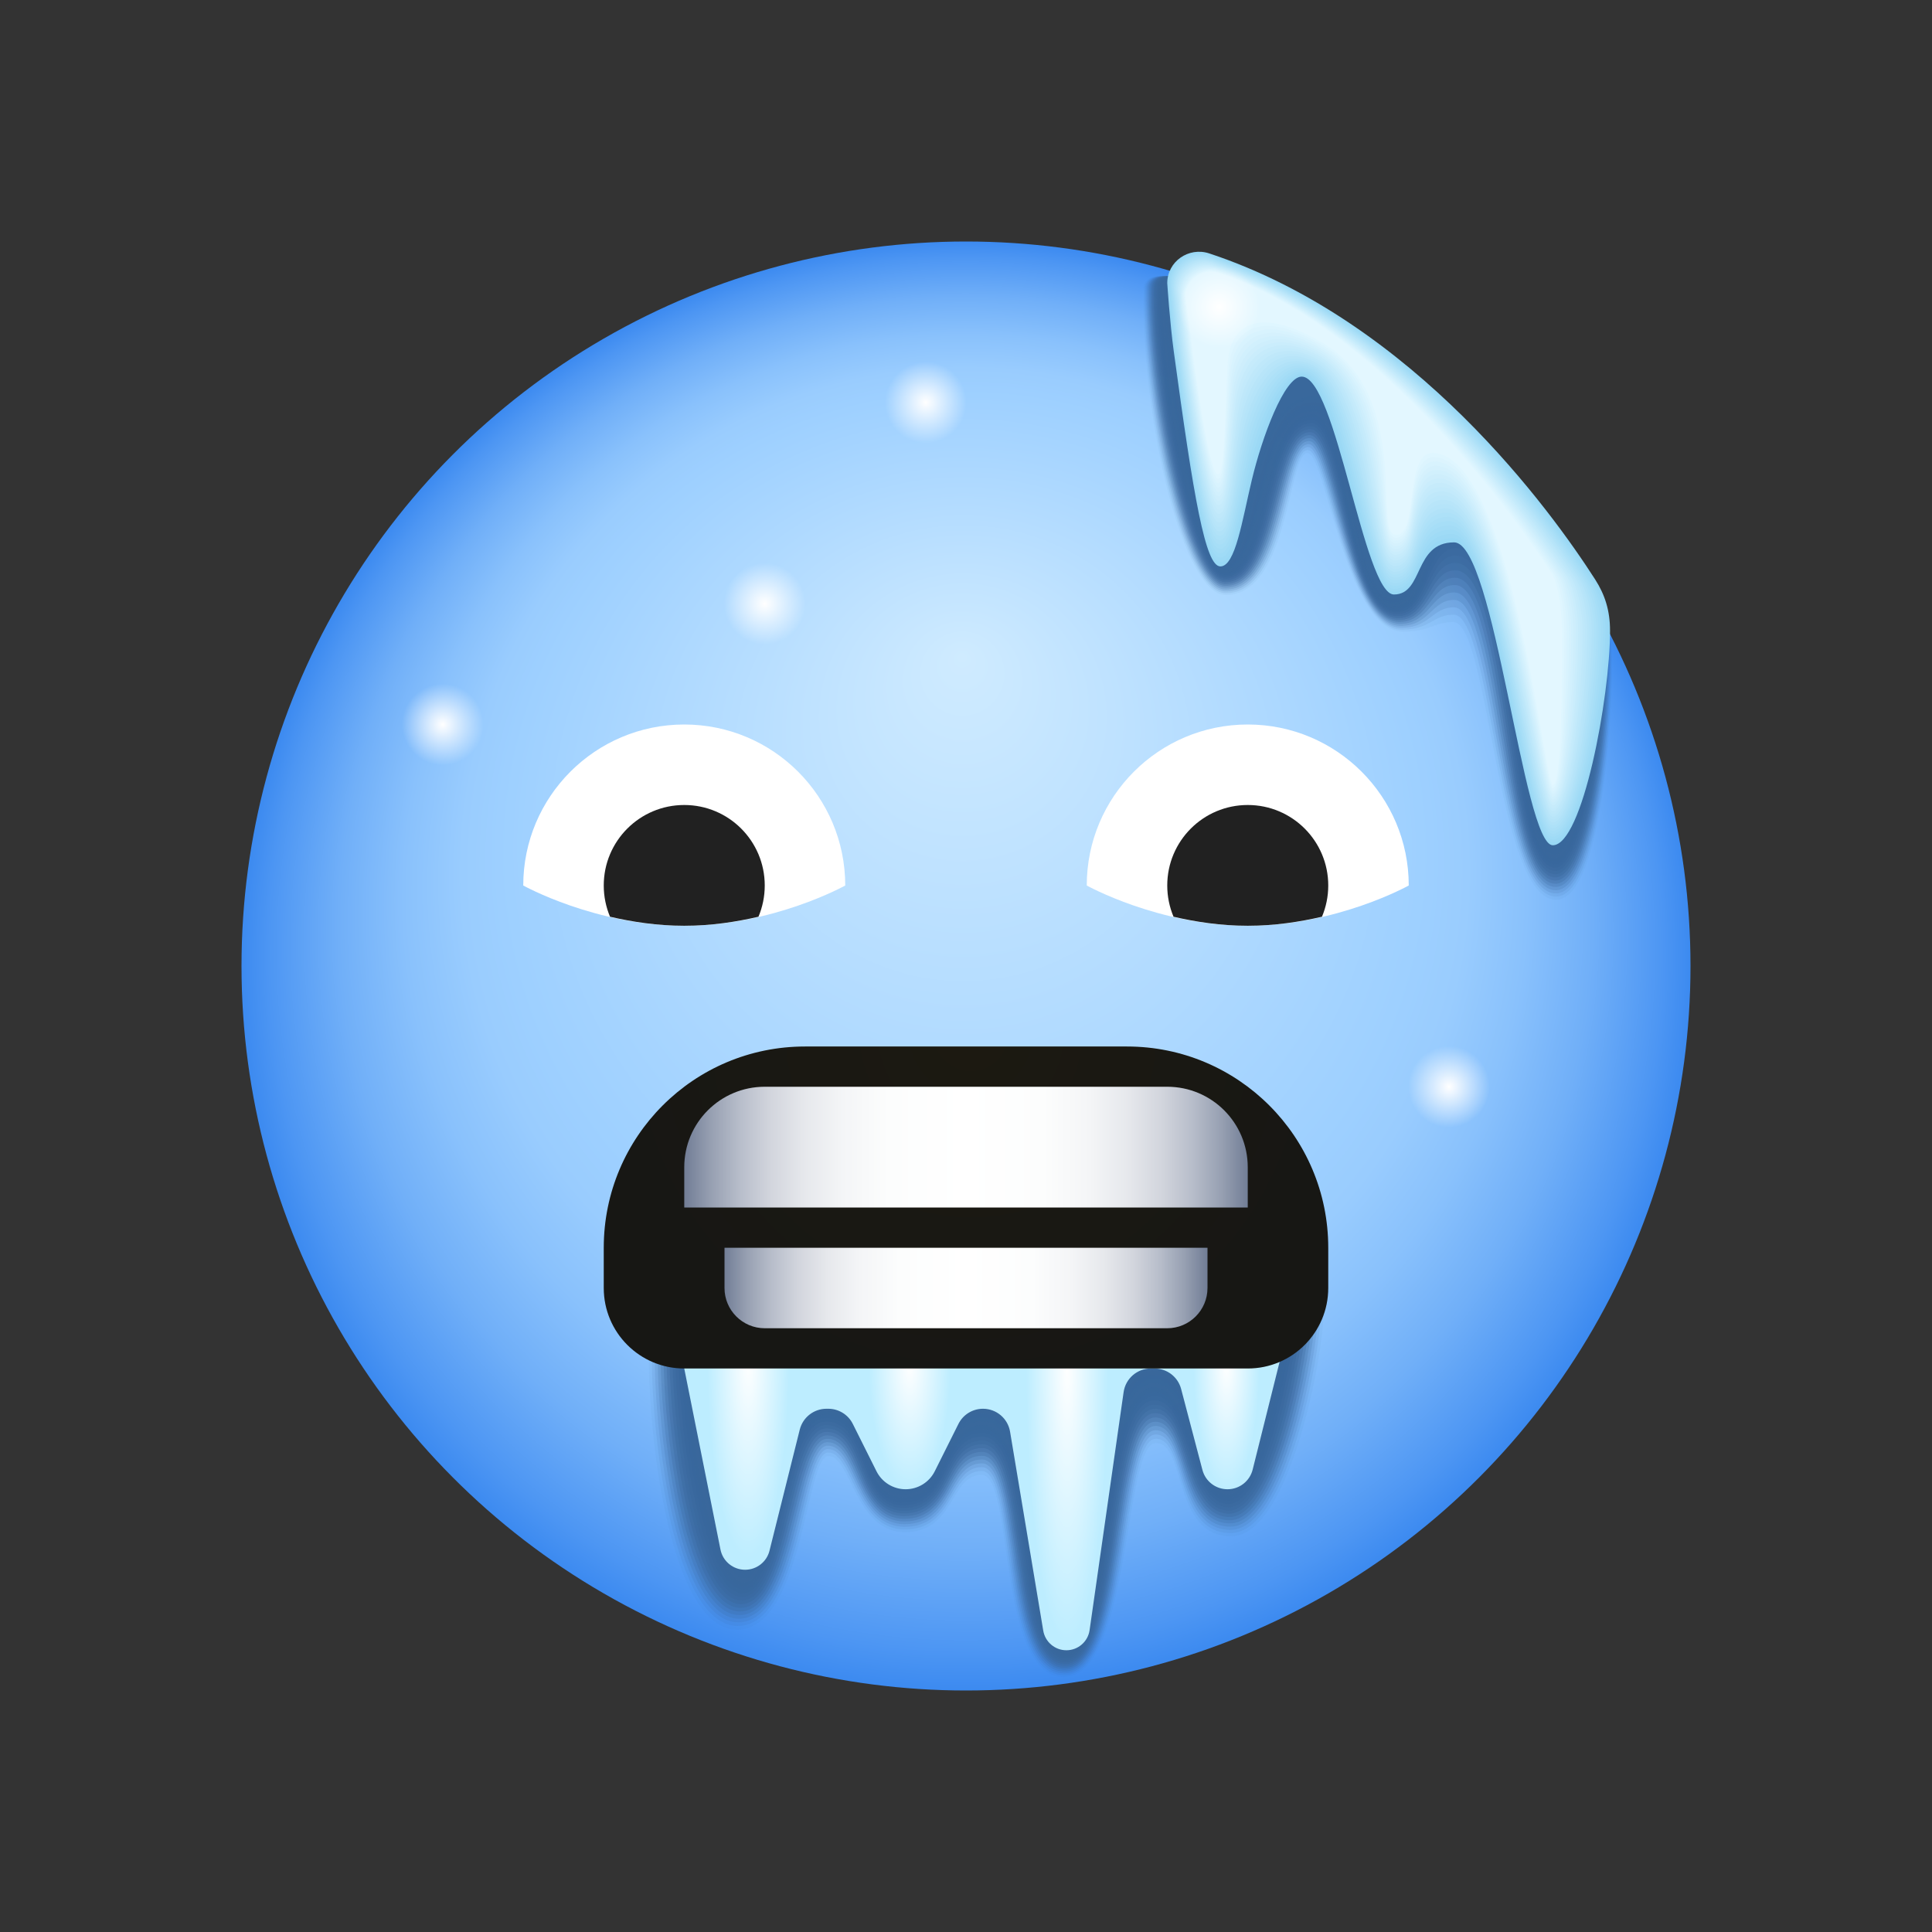<svg xmlns="http://www.w3.org/2000/svg" viewBox="0 0 48 48"><rect x="0" y="0" width="48" height="48" fill="#333333" stroke="none"/><radialGradient id="7XLJPaQWRjM6uCbpmaJxPa" cx="24" cy="24" r="18" fx="23.905" fy="16.289" gradientUnits="userSpaceOnUse"><stop offset="0" stop-color="#cfebff"/><stop offset=".629" stop-color="#9ed0ff"/><stop offset=".694" stop-color="#99ccfe"/><stop offset=".775" stop-color="#89c1fc"/><stop offset=".865" stop-color="#70aff8"/><stop offset=".961" stop-color="#4d96f3"/><stop offset="1" stop-color="#3c8af0"/></radialGradient><circle cx="24" cy="24" r="18" fill="url(#7XLJPaQWRjM6uCbpmaJxPa)"/><path fill="#39689c" d="M28.409,7.189c-0.033,3.429,1.012,7.594,2.043,7.594c1.574,0,1.55-3.528,2.032-3.528 c0.453,0,0.941,4.443,2.38,4.438c0.674-0.004,0.757-0.238,1.247-0.238c0.88,0,1.084,6.9,2.547,6.9c1.222,0,1.481-5.422,1.369-6.414 s-1.237-3.303-3.631-5.125S28.424,5.823,28.409,7.189z" opacity=".048"/><path fill="#39689c" d="M28.446,7.182c-0.037,3.328,0.998,7.556,2.005,7.556 c1.535,0,1.496-3.557,2.043-3.557c0.49,0,0.935,4.478,2.356,4.464c0.683-0.007,0.756-0.374,1.268-0.374 c0.95,0,1.094,7.004,2.539,7.004c1.181,0,1.463-5.361,1.352-6.352c-0.112-0.991-1.222-3.263-3.616-5.084 C33.997,9.017,28.463,5.832,28.446,7.182z" opacity=".095"/><path fill="#39689c" d="M28.482,7.175c-0.04,3.228,0.985,7.518,1.967,7.518c1.495,0,1.441-3.585,2.053-3.585 c0.527,0,0.929,4.511,2.332,4.49c0.692-0.01,0.755-0.51,1.288-0.51c1.02,0,1.105,7.109,2.531,7.109c1.14,0,1.446-5.299,1.334-6.291 s-1.208-3.222-3.602-5.044S28.503,5.841,28.482,7.175z" opacity=".143"/><path fill="#39689c" d="M28.519,7.168c-0.043,3.127,0.971,7.48,1.929,7.48c1.456,0,1.387-3.614,2.064-3.614 c0.564,0,0.923,4.544,2.308,4.516c0.702-0.014,0.754-0.645,1.309-0.645c1.089,0,1.115,7.213,2.523,7.213 c1.1,0,1.429-5.238,1.317-6.229c-0.112-0.991-1.193-3.182-3.588-5.004C33.987,9.062,28.542,5.851,28.519,7.168z" opacity=".191"/><path fill="#39689c" d="M28.556,7.16c-0.054,3.027,0.957,7.441,1.891,7.441c1.416,0,1.332-3.643,2.075-3.643 c0.601,0,0.917,4.577,2.284,4.542c0.711-0.018,0.753-0.781,1.329-0.781c1.159,0,1.126,7.317,2.515,7.317 c1.059,0,1.411-5.176,1.3-6.168s-1.179-3.142-3.573-4.963S28.579,5.86,28.556,7.16z" opacity=".238"/><path fill="#39689c" d="M28.592,7.153c-0.058,2.926,0.944,7.403,1.853,7.403 c1.377,0,1.278-3.672,2.086-3.672c0.638,0,0.911,4.609,2.26,4.568c0.72-0.022,0.753-0.917,1.35-0.917 c1.229,0,1.136,7.421,2.507,7.421c1.018,0,1.394-5.115,1.282-6.106c-0.112-0.991-1.165-3.101-3.559-4.923 C33.977,9.107,28.618,5.869,28.592,7.153z" opacity=".286"/><path fill="#39689c" d="M28.629,7.146c-0.062,2.825,0.93,7.365,1.815,7.365c1.337,0,1.223-3.7,2.096-3.7 c0.675,0,0.905,4.641,2.236,4.595c0.73-0.025,0.752-1.053,1.371-1.053c1.299,0,1.147,7.525,2.499,7.525 c0.978,0,1.377-5.053,1.265-6.045c-0.112-0.991-1.15-3.061-3.544-4.882S28.657,5.879,28.629,7.146z" opacity=".333"/><path fill="#39689c" d="M28.666,7.139c-0.066,2.725,0.916,7.327,1.777,7.327c1.298,0,1.169-3.729,2.107-3.729 c0.712,0,0.899,4.673,2.212,4.621c0.739-0.029,0.751-1.189,1.391-1.189c1.369,0,1.157,7.63,2.491,7.63 c0.937,0,1.359-4.992,1.248-5.983c-0.112-0.991-1.136-3.02-3.53-4.842C33.967,9.152,28.696,5.888,28.666,7.139z" opacity=".381"/><path fill="#39689c" d="M28.702,7.132c-0.07,2.624,0.903,7.289,1.739,7.289c1.258,0,1.115-3.758,2.118-3.758 c0.749,0,0.893,4.705,2.188,4.647c0.748-0.033,0.75-1.324,1.412-1.324c1.439,0,1.167,7.734,2.483,7.734 c0.896,0,1.342-4.93,1.23-5.921c-0.112-0.991-1.121-2.98-3.516-4.802S28.735,5.897,28.702,7.132z" opacity=".429"/><path fill="#39689c" d="M28.739,7.124c-0.074,2.524,0.889,7.251,1.701,7.251c1.219,0,1.06-3.786,2.129-3.786 c0.785,0,0.887,4.736,2.164,4.673c0.758-0.038,0.749-1.46,1.433-1.46c1.509,0,1.178,7.838,2.475,7.838 c0.855,0,1.325-4.869,1.213-5.86c-0.112-0.991-1.107-2.94-3.501-4.761C33.957,9.197,28.774,5.907,28.739,7.124z" opacity=".476"/><path fill="#39689c" d="M28.775,7.117c-0.077,2.423,0.876,7.213,1.663,7.213c1.179,0,1.006-3.815,2.14-3.815 c0.822,0,0.881,4.768,2.14,4.699c0.767-0.042,0.748-1.596,1.453-1.596c1.579,0,1.188,7.942,2.467,7.942 c0.815,0,1.307-4.807,1.196-5.798c-0.112-0.991-1.093-2.899-3.487-4.721S28.814,5.916,28.775,7.117z" opacity=".524"/><path fill="#39689c" d="M28.812,7.11c-0.08,2.323,0.862,7.175,1.625,7.175c1.14,0,0.951-3.844,2.15-3.844 c0.859,0,0.875,4.799,2.116,4.725c0.776-0.046,0.747-1.732,1.474-1.732c1.649,0,1.199,8.046,2.459,8.046 c0.774,0,1.29-4.746,1.178-5.737c-0.112-0.991-1.078-2.859-3.472-4.68C33.947,9.242,28.853,5.925,28.812,7.11z" opacity=".571"/><path fill="#39689c" d="M28.849,7.103c-0.083,2.222,0.848,7.137,1.587,7.137c1.1,0,0.897-3.873,2.161-3.873 c0.896,0,0.869,4.83,2.092,4.751c0.786-0.051,0.746-1.868,1.494-1.868c1.719,0,1.209,8.151,2.451,8.151 c0.733,0,1.273-4.684,1.161-5.675c-0.112-0.991-1.064-2.818-3.458-4.64S28.892,5.934,28.849,7.103z" opacity=".619"/><path fill="#39689c" d="M28.885,7.096c-0.086,2.121,0.835,7.099,1.548,7.099 c1.061,0,0.842-3.901,2.172-3.901c0.933,0,0.863,4.861,2.068,4.777c0.795-0.055,0.745-2.004,1.515-2.004 c1.789,0,1.22,8.255,2.443,8.255c0.692,0,1.255-4.622,1.144-5.614s-1.049-2.778-3.443-4.6C33.937,9.287,28.932,5.944,28.885,7.096z" opacity=".667"/><path fill="#39689c" d="M28.922,7.089c-0.089,2.021,0.821,7.061,1.51,7.061c1.021,0,0.788-3.93,2.183-3.93 c0.97,0,0.856,4.892,2.044,4.803c0.804-0.06,0.745-2.139,1.536-2.139c1.859,0,1.23,8.359,2.435,8.359 c0.652,0,1.238-4.561,1.126-5.552c-0.112-0.991-1.035-2.738-3.429-4.559S28.972,5.953,28.922,7.089z" opacity=".714"/><path fill="#39689c" d="M28.959,7.081c-0.091,1.92,0.807,7.023,1.472,7.023c0.982,0,0.733-3.959,2.193-3.959 c1.007,0,0.85,4.923,2.02,4.83c0.814-0.065,0.744-2.275,1.556-2.275c1.928,0,1.241,8.463,2.427,8.463 c0.611,0,1.221-4.499,1.109-5.491s-1.02-2.697-3.415-4.519C33.927,9.331,29.012,5.962,28.959,7.081z" opacity=".762"/><path fill="#39689c" d="M28.995,7.074c-0.093,1.82,0.794,6.985,1.434,6.985c0.942,0,0.679-3.988,2.204-3.988 c1.044,0,0.844,4.953,1.996,4.856c0.823-0.07,0.743-2.411,1.577-2.411c1.998,0,1.251,8.567,2.418,8.567 c0.57,0,1.203-4.438,1.092-5.429c-0.112-0.991-1.006-2.657-3.4-4.478S29.052,5.972,28.995,7.074z" opacity=".809"/><path fill="#39689c" d="M29.032,7.067c-0.095,1.719,0.78,6.947,1.396,6.947c0.903,0,0.624-4.016,2.215-4.016 c1.081,0,0.838,4.983,1.972,4.882c0.832-0.075,0.742-2.547,1.597-2.547c2.068,0,1.262,8.671,2.41,8.671 c0.529,0,1.186-4.376,1.074-5.368s-0.992-2.616-3.386-4.438S29.092,5.981,29.032,7.067z" opacity=".857"/><path fill="#39689c" d="M29.069,7.06c-0.097,1.619,0.766,6.909,1.358,6.909c0.863,0,0.57-4.045,2.226-4.045 c1.118,0,0.832,5.014,1.948,4.908c0.841-0.08,0.741-2.683,1.618-2.683c2.138,0,1.272,8.776,2.402,8.776 c0.489,0,1.169-4.315,1.057-5.306c-0.112-0.991-0.977-2.576-3.371-4.398S29.132,5.99,29.069,7.06z" opacity=".905"/><path fill="#39689c" d="M29.105,7.053c-0.096,1.519,0.753,6.87,1.32,6.87c0.824,0,0.516-4.074,2.237-4.074 c1.155,0,0.826,5.042,1.924,4.934c0.85-0.086,0.74-2.818,1.639-2.818c2.208,0,1.283,8.88,2.394,8.88 c0.448,0,1.151-4.253,1.04-5.245s-0.963-2.536-3.357-4.357S29.175,6,29.105,7.053z" opacity=".952"/><path fill="#39689c" d="M29.142,7.045c-0.099,1.418,0.739,6.832,1.282,6.832c0.784,0,0.461-4.102,2.247-4.102 c1.192,0,0.82,5.074,1.9,4.96c0.86-0.09,0.739-2.954,1.659-2.954c2.278,0,1.293,8.984,2.386,8.984c0.407,0,1.134-4.192,1.022-5.183 c-0.112-0.991-0.948-2.495-3.343-4.317S29.214,6.009,29.142,7.045z"/><path fill="#39689c" d="M16.121,33.728c0,2.123,0.555,6.759,2.196,6.759c1.641,0,1.703-4.314,2.264-4.314 s0.662,1.894,1.904,1.894s1.12-1.426,1.904-1.426c0.81,0,0.372,5.024,2.044,5.024c1.672,0,1.481-5.814,2.285-5.814 c0.761,0,0.41,2.318,1.868,2.318c1.458,0,2.297-4.523,2.297-5.562c0-1.049,0-2.241,0-2.241H16.128 C16.128,30.366,16.121,31.605,16.121,33.728z" opacity=".048"/><path fill="#39689c" d="M16.194,33.709c0,2.111,0.559,6.688,2.137,6.688c1.578,0,1.63-4.31,2.244-4.31 c0.614,0,0.672,1.913,1.906,1.913c1.234,0,1.103-1.454,1.909-1.454c0.857,0,0.413,5.073,2.047,5.073s1.421-5.874,2.278-5.874 c0.772,0,0.454,2.344,1.864,2.344s2.235-4.471,2.235-5.494c0-1.043,0-2.229,0-2.229H16.208 C16.208,30.366,16.194,31.598,16.194,33.709z" opacity=".095"/><path fill="#39689c" d="M16.267,33.69c0,2.099,0.563,6.617,2.078,6.617s1.557-4.305,2.225-4.305 s0.682,1.931,1.909,1.931c1.227,0,1.087-1.482,1.914-1.482c0.905,0,0.453,5.122,2.049,5.122c1.596,0,1.361-5.934,2.271-5.934 c0.783,0,0.498,2.37,1.861,2.37c1.363,0,2.173-4.42,2.173-5.427c0-1.038,0-2.216,0-2.216h-16.46 C16.287,30.366,16.267,31.591,16.267,33.69z" opacity=".143"/><path fill="#39689c" d="M16.34,33.671c0,2.087,0.566,6.546,2.019,6.546c1.452,0,1.484-4.3,2.205-4.3 s0.691,1.95,1.911,1.95s1.07-1.51,1.919-1.51c0.953,0,0.494,5.171,2.052,5.171c1.557,0,1.301-5.994,2.264-5.994 c0.794,0,0.542,2.395,1.857,2.395s2.112-4.369,2.112-5.359c0-1.032,0-2.204,0-2.204H16.367 C16.367,30.366,16.34,31.584,16.34,33.671z" opacity=".191"/><path fill="#39689c" d="M16.413,33.652c0,2.075,0.57,6.474,1.959,6.474s1.411-4.295,2.185-4.295 c0.774,0,0.701,1.969,1.914,1.969c1.213,0,1.053-1.539,1.925-1.539c1,0,0.535,5.22,2.054,5.22s1.241-6.054,2.257-6.054 c0.805,0,0.586,2.421,1.854,2.421s2.05-4.318,2.05-5.292c0-1.026,0-2.191,0-2.191H16.446 C16.446,30.366,16.413,31.577,16.413,33.652z" opacity=".238"/><path fill="#39689c" d="M16.486,33.634c0,2.063,0.574,6.403,1.9,6.403c1.327,0,1.338-4.29,2.165-4.29 c0.827,0,0.711,1.988,1.916,1.988c1.206,0,1.036-1.567,1.93-1.567c1.048,0,0.576,5.269,2.057,5.269 c1.481,0,1.181-6.114,2.251-6.114c0.815,0,0.63,2.447,1.85,2.447c1.22,0,1.989-4.267,1.989-5.224c0-1.02,0-2.179,0-2.179H16.526 C16.526,30.366,16.486,31.57,16.486,33.634z" opacity=".286"/><path fill="#39689c" d="M16.559,33.615c0,2.052,0.577,6.332,1.841,6.332c1.264,0,1.265-4.285,2.145-4.285 c0.88,0,0.72,2.006,1.919,2.006s1.02-1.595,1.935-1.595c1.096,0,0.616,5.317,2.059,5.317s1.121-6.174,2.244-6.174 c0.826,0,0.674,2.473,1.847,2.473s1.927-4.215,1.927-5.157c0-1.014,0-2.166,0-2.166h-15.87 C16.605,30.366,16.559,31.563,16.559,33.615z" opacity=".333"/><path fill="#39689c" d="M16.631,33.596c0,2.04,0.581,6.26,1.782,6.26s1.192-4.281,2.125-4.281 c0.933,0,0.73,2.025,1.922,2.025s1.003-1.623,1.94-1.623c1.143,0,0.657,5.366,2.062,5.366c1.405,0,1.061-6.234,2.237-6.234 c0.837,0,0.718,2.499,1.843,2.499s1.865-4.164,1.865-5.09c0-1.008,0-2.154,0-2.154H16.685 C16.685,30.366,16.631,31.556,16.631,33.596z" opacity=".381"/><path fill="#39689c" d="M16.704,33.577c0,2.028,0.585,6.189,1.723,6.189s1.12-4.276,2.106-4.276 c0.986,0,0.739,2.044,1.924,2.044s0.986-1.651,1.945-1.651c1.191,0,0.698,5.415,2.064,5.415c1.366,0,1-6.294,2.23-6.294 c0.848,0,0.762,2.525,1.84,2.525s1.804-4.113,1.804-5.022c0-1.002,0-2.141,0-2.141H16.764 C16.764,30.366,16.704,31.549,16.704,33.577z" opacity=".429"/><path fill="#39689c" d="M16.777,33.558c0,2.016,0.588,6.118,1.663,6.118c1.075,0,1.047-4.271,2.086-4.271 c1.039,0,0.749,2.063,1.927,2.063s0.969-1.679,1.95-1.679c1.239,0,0.739,5.464,2.067,5.464s0.94-6.354,2.223-6.354 c0.859,0,0.806,2.55,1.836,2.55c1.03,0,1.742-4.062,1.742-4.955c0-0.996,0-2.128,0-2.128H16.844 C16.844,30.366,16.777,31.542,16.777,33.558z" opacity=".476"/><path fill="#39689c" d="M16.85,33.54c0,2.004,0.592,6.047,1.604,6.047c1.012,0,0.974-4.266,2.066-4.266 c1.092,0,0.759,2.081,1.929,2.081s0.953-1.708,1.955-1.708c1.286,0,0.779,5.513,2.069,5.513c1.29,0,0.88-6.415,2.216-6.415 c0.869,0,0.851,2.576,1.833,2.576s1.681-4.01,1.681-4.887c0-0.991,0-2.116,0-2.116H16.923C16.923,30.366,16.85,31.536,16.85,33.54z" opacity=".524"/><path fill="#39689c" d="M16.923,33.521c0,1.992,0.595,5.975,1.545,5.975s0.901-4.261,2.046-4.261 s0.768,2.1,1.932,2.1c1.163,0,0.936-1.736,1.961-1.736c1.334,0,0.82,5.562,2.072,5.562c1.252,0,0.82-6.475,2.209-6.475 c0.88,0,0.895,2.602,1.829,2.602s1.619-3.959,1.619-4.82c0-0.985,0-2.103,0-2.103H17.003 C17.003,30.366,16.923,31.529,16.923,33.521z" opacity=".571"/><path fill="#39689c" d="M16.996,33.502c0,1.98,0.599,5.904,1.486,5.904c0.887,0,0.828-4.257,2.026-4.257 s0.778,2.119,1.934,2.119s0.919-1.764,1.966-1.764c1.381,0,0.861,5.611,2.074,5.611c1.213,0,0.76-6.535,2.202-6.535 c0.891,0,0.939,2.628,1.826,2.628c0.887,0,1.557-3.908,1.557-4.752c0-0.979,0-2.091,0-2.091H17.082 C17.082,30.366,16.996,31.522,16.996,33.502z" opacity=".619"/><path fill="#39689c" d="M17.069,33.483c0,1.969,0.603,5.833,1.427,5.833c0.824,0,0.755-4.252,2.006-4.252 c1.251,0,0.788,2.138,1.937,2.138c1.149,0,0.902-1.792,1.971-1.792c1.429,0,0.902,5.66,2.077,5.66s0.7-6.595,2.195-6.595 c0.902,0,0.983,2.654,1.822,2.654c0.839,0,1.496-3.857,1.496-4.685c0-0.973,0-2.078,0-2.078H17.162 C17.162,30.366,17.069,31.515,17.069,33.483z" opacity=".667"/><path fill="#39689c" d="M17.141,33.465c0,1.957,0.606,5.761,1.367,5.761s0.682-4.247,1.986-4.247 s0.797,2.156,1.939,2.156c1.142,0,0.886-1.82,1.976-1.82c1.477,0,0.942,5.709,2.079,5.709c1.137,0,0.64-6.655,2.188-6.655 c0.913,0,1.027,2.68,1.819,2.68c0.792,0,1.434-3.805,1.434-4.617c0-0.967,0-2.066,0-2.066H17.241 C17.241,30.366,17.141,31.508,17.141,33.465z" opacity=".714"/><path fill="#39689c" d="M17.214,33.446c0,1.945,0.61,5.69,1.308,5.69s0.609-4.242,1.967-4.242 s0.807,2.175,1.942,2.175c1.135,0,0.869-1.849,1.981-1.849c1.524,0,0.983,5.758,2.082,5.758s0.58-6.715,2.181-6.715 c0.923,0,1.071,2.706,1.815,2.706s1.373-3.754,1.373-4.55c0-0.961,0-2.053,0-2.053H17.321 C17.321,30.366,17.214,31.501,17.214,33.446z" opacity=".762"/><path fill="#39689c" d="M17.287,33.427c0,1.933,0.614,5.619,1.249,5.619c0.635,0,0.536-4.237,1.947-4.237 c1.411,0,0.817,2.194,1.944,2.194c1.128,0,0.852-1.877,1.986-1.877c1.572,0,1.024,5.807,2.084,5.807c1.06,0,0.52-6.775,2.174-6.775 c0.934,0,1.115,2.731,1.811,2.731c0.696,0,1.311-3.703,1.311-4.483c0-0.955,0-2.041,0-2.041H17.4 C17.4,30.366,17.287,31.494,17.287,33.427z" opacity=".809"/><path fill="#39689c" d="M17.36,33.408c0,1.921,0.617,5.548,1.19,5.548s0.463-4.232,1.927-4.232 s0.826,2.212,1.947,2.212c1.121,0,0.836-1.905,1.991-1.905c1.62,0,1.064,5.856,2.087,5.856c1.022,0,0.46-6.835,2.167-6.835 c0.945,0,1.159,2.757,1.808,2.757s1.249-3.652,1.249-4.415c0-0.95,0-2.028,0-2.028H17.48C17.48,30.366,17.36,31.487,17.36,33.408z" opacity=".857"/><path fill="#39689c" d="M17.433,33.389c0,1.909,0.621,5.476,1.131,5.476c0.51,0,0.39-4.228,1.907-4.228 s0.836,2.231,1.949,2.231s0.819-1.933,1.997-1.933c1.667,0,1.105,5.905,2.089,5.905s0.399-6.895,2.16-6.895 c0.956,0,1.203,2.783,1.804,2.783s1.188-3.6,1.188-4.348c0-0.944,0-2.016,0-2.016H17.559C17.559,30.366,17.433,31.48,17.433,33.389 z" opacity=".905"/><path fill="#39689c" d="M17.506,33.371c0,1.897,0.625,5.405,1.071,5.405s0.317-4.223,1.887-4.223 c1.57,0,0.846,2.25,1.952,2.25c1.106,0,0.802-1.961,2.002-1.961c1.715,0,1.146,5.954,2.092,5.954c0.946,0,0.339-6.955,2.153-6.955 c0.966,0,1.247,2.809,1.801,2.809c0.554,0,1.126-3.549,1.126-4.28c0-0.938,0-2.003,0-2.003H17.639 C17.639,30.366,17.506,31.473,17.506,33.371z" opacity=".952"/><path fill="#39689c" d="M17.578,33.352c0,1.886,0.628,5.334,1.012,5.334s0.244-4.218,1.867-4.218s0.855,2.269,1.955,2.269 s0.785-1.989,2.007-1.989c1.763,0,1.187,6.003,2.094,6.003s0.279-7.015,2.146-7.015c0.977,0,1.291,2.835,1.797,2.835 c0.506,0,1.065-3.498,1.065-4.213c0-0.932,0-1.991,0-1.991H17.718C17.718,30.366,17.578,31.466,17.578,33.352z"/><path fill="#bdedff" d="M17,34l0.9,4.498C17.958,38.79,18.214,39,18.512,39l0,0c0.287,0,0.537-0.195,0.606-0.473l0.752-3.01	C19.947,35.213,20.22,35,20.533,35h0.045c0.259,0,0.495,0.146,0.61,0.377l0.588,1.176C21.913,36.827,22.194,37,22.5,37l0,0	c0.306,0,0.587-0.173,0.724-0.447l0.588-1.176C23.927,35.146,24.163,35,24.422,35l0,0c0.334,0,0.618,0.241,0.673,0.57l0.824,4.942	C25.966,40.794,26.209,41,26.494,41l0,0c0.29,0,0.536-0.213,0.577-0.501l0.845-5.913C27.964,34.25,28.252,34,28.592,34h0.093	c0.31,0,0.581,0.209,0.66,0.509l0.529,2.011C29.948,36.803,30.204,37,30.497,37l0,0c0.296,0,0.553-0.201,0.625-0.488L32,33v-2H17V34	z"/><radialGradient id="7XLJPaQWRjM6uCbpmaJxPb" cx="111.516" cy="11.987" r=".383" gradientTransform="matrix(0 17.962 -2.653 0 58.313 -1969.116)" gradientUnits="userSpaceOnUse"><stop offset="0" stop-color="#fff"/><stop offset="1" stop-color="#fff" stop-opacity="0"/></radialGradient><ellipse cx="26.51" cy="33.875" fill="url(#7XLJPaQWRjM6uCbpmaJxPb)" rx="1.016" ry="6.875"/><radialGradient id="7XLJPaQWRjM6uCbpmaJxPc" cx="111.516" cy="13.461" r=".383" gradientTransform="matrix(0 8.164 -2.653 0 58.313 -876.531)" gradientUnits="userSpaceOnUse"><stop offset="0" stop-color="#fff"/><stop offset="1" stop-color="#fff" stop-opacity="0"/></radialGradient><ellipse cx="22.598" cy="33.875" fill="url(#7XLJPaQWRjM6uCbpmaJxPc)" rx="1.016" ry="3.125"/><radialGradient id="7XLJPaQWRjM6uCbpmaJxPd" cx="111.516" cy="10.462" r=".383" gradientTransform="matrix(0 8.164 -2.149 0 52.955 -876.531)" gradientUnits="userSpaceOnUse"><stop offset="0" stop-color="#fff"/><stop offset="1" stop-color="#fff" stop-opacity="0"/></radialGradient><ellipse cx="30.468" cy="33.875" fill="url(#7XLJPaQWRjM6uCbpmaJxPd)" rx=".823" ry="3.125"/><radialGradient id="7XLJPaQWRjM6uCbpmaJxPe" cx="111.516" cy="14.973" r=".383" gradientTransform="matrix(0 13.017 -2.653 0 58.313 -1417.862)" gradientUnits="userSpaceOnUse"><stop offset="0" stop-color="#fff"/><stop offset="1" stop-color="#fff" stop-opacity="0"/></radialGradient><ellipse cx="18.589" cy="33.733" fill="url(#7XLJPaQWRjM6uCbpmaJxPe)" rx="1.016" ry="4.982"/><path fill="#fff" d="M13,22c0-2.209,1.791-4,4-4s4,1.791,4,4c0,0-1.791,1-4,1S13,22,13,22z"/><path fill="#212121" d="M18.844,22.776C18.944,22.537,19,22.275,19,22c0-1.105-0.895-2-2-2s-2,0.895-2,2	c0,0.275,0.056,0.537,0.156,0.776C15.71,22.904,16.331,23,17,23S18.29,22.904,18.844,22.776z"/><path fill="#fff" d="M35,22c0-2.209-1.791-4-4-4s-4,1.791-4,4c0,0,1.791,1,4,1S35,22,35,22z"/><path fill="#212121" d="M29.156,22.776C29.056,22.537,29,22.275,29,22c0-1.105,0.895-2,2-2s2,0.895,2,2	c0,0.275-0.056,0.537-0.156,0.776C32.29,22.904,31.669,23,31,23S29.71,22.904,29.156,22.776z"/><g><path fill="#98d8f5" d="M29.161,8.723c0.497,3.655,0.786,5.349,1.159,5.349s0.538-1.13,0.782-2.151 c0.251-1.052,0.806-2.564,1.238-2.564c0.858,0,1.549,5.413,2.292,5.413c0.743,0,0.486-1.295,1.495-1.295s1.715,7.525,2.452,7.525 c0.737,0,1.422-3.673,1.422-5.329c0-0.503-0.127-0.895-0.37-1.275c-1.081-1.686-4.481-6.41-9.587-8.1 C29.531,6.127,29,6.497,29,7.036C29,7.036,29.064,8.008,29.161,8.723z"/><path fill="#9cd9f5" d="M29.183,8.719c0.481,3.54,0.771,5.245,1.135,5.244s0.521-1.172,0.756-2.183 c0.243-1.04,0.797-2.503,1.29-2.463c0.924,0.075,1.535,5.384,2.27,5.384s0.471-1.336,1.469-1.33 c1.052,0.006,1.764,7.561,2.475,7.56c0.712-0.001,1.365-3.615,1.365-5.254c0-0.498-0.124-0.909-0.365-1.286 c-1.07-1.669-4.47-6.397-9.524-8.07c-0.507-0.168-1.032,0.198-1.032,0.732C29.022,7.052,29.087,8.011,29.183,8.719z"/><path fill="#9fdbf6" d="M29.205,8.716c0.465,3.425,0.755,5.141,1.11,5.139c0.355-0.002,0.503-1.213,0.731-2.215 c0.234-1.027,0.788-2.444,1.341-2.363c0.989,0.145,1.522,5.354,2.249,5.354s0.456-1.377,1.444-1.366 c1.096,0.013,1.812,7.597,2.498,7.595c0.687-0.003,1.308-3.558,1.308-5.18c0-0.493-0.121-0.924-0.36-1.296 c-1.059-1.652-4.46-6.384-9.462-8.04c-0.502-0.166-1.022,0.196-1.022,0.725C29.043,7.068,29.11,8.015,29.205,8.716z"/><path fill="#a3dcf6" d="M29.227,8.712c0.449,3.311,0.739,5.037,1.086,5.034c0.346-0.003,0.485-1.255,0.705-2.247 c0.226-1.015,0.779-2.387,1.393-2.263c1.054,0.213,1.508,5.324,2.228,5.324s0.441-1.418,1.419-1.401 c1.14,0.019,1.861,7.634,2.521,7.63c0.662-0.004,1.251-3.5,1.251-5.106c0-0.488-0.118-0.938-0.354-1.306 c-1.048-1.635-4.449-6.371-9.4-8.01c-0.497-0.165-1.011,0.194-1.011,0.717C29.065,7.083,29.133,8.019,29.227,8.712z"/><path fill="#a6def7" d="M29.249,8.709c0.433,3.196,0.724,4.933,1.061,4.929c0.337-0.004,0.468-1.297,0.679-2.28 c0.217-1.003,0.77-2.331,1.445-2.163c1.119,0.278,1.495,5.294,2.207,5.294c0.713,0,0.427-1.458,1.393-1.436 c1.184,0.026,1.909,7.67,2.544,7.664c0.637-0.006,1.195-3.443,1.195-5.032c0-0.483-0.115-0.952-0.349-1.317 c-1.037-1.618-4.439-6.358-9.338-7.979c-0.492-0.163-1.001,0.192-1.001,0.71C29.086,7.099,29.156,8.022,29.249,8.709z"/><path fill="#aadff7" d="M29.271,8.705c0.417,3.081,0.708,4.829,1.037,4.824c0.329-0.006,0.45-1.338,0.653-2.312 c0.208-0.99,0.761-2.275,1.497-2.063c1.184,0.342,1.481,5.264,2.186,5.264s0.412-1.497,1.368-1.471 c1.227,0.033,1.958,7.706,2.567,7.699c0.612-0.007,1.138-3.386,1.138-4.958c0-0.478-0.112-0.966-0.343-1.327 c-1.026-1.601-4.428-6.344-9.276-7.949c-0.487-0.161-0.99,0.19-0.99,0.702C29.108,7.115,29.179,8.026,29.271,8.705z"/><path fill="#ade1f8" d="M29.293,8.702c0.401,2.967,0.693,4.725,1.012,4.719s0.433-1.38,0.628-2.344 c0.2-0.978,0.752-2.221,1.549-1.963c1.249,0.405,1.468,5.234,2.165,5.234c0.697,0,0.397-1.537,1.343-1.507 c1.271,0.041,2.006,7.742,2.59,7.734c0.587-0.009,1.081-3.328,1.081-4.884c0-0.473-0.109-0.98-0.338-1.338 c-1.015-1.583-4.418-6.331-9.214-7.919c-0.481-0.159-0.98,0.188-0.98,0.695C29.129,7.13,29.202,8.03,29.293,8.702z"/><path fill="#b1e2f8" d="M29.315,8.698c0.385,2.852,0.677,4.621,0.988,4.614c0.311-0.008,0.415-1.421,0.602-2.376 c0.191-0.966,0.744-2.166,1.601-1.862c1.315,0.467,1.454,5.205,2.144,5.205c0.69,0,0.382-1.576,1.318-1.542 c1.315,0.048,2.055,7.778,2.613,7.769c0.562-0.01,1.024-3.271,1.024-4.81c0-0.468-0.106-0.995-0.332-1.348 c-1.004-1.566-4.407-6.318-9.151-7.889c-0.476-0.158-0.969,0.186-0.969,0.687C29.151,7.146,29.225,8.033,29.315,8.698z"/><path fill="#b5e4f9" d="M29.336,8.694c0.369,2.737,0.661,4.517,0.963,4.509s0.397-1.463,0.576-2.408 c0.182-0.953,0.736-2.113,1.653-1.762c1.382,0.528,1.44,5.175,2.123,5.175s0.367-1.615,1.292-1.577 c1.359,0.056,2.103,7.814,2.636,7.804c0.537-0.012,0.968-3.214,0.968-4.735c0-0.462-0.103-1.009-0.327-1.358 c-0.993-1.549-4.397-6.305-9.089-7.858c-0.471-0.156-0.959,0.184-0.959,0.68C29.172,7.161,29.248,8.037,29.336,8.694z"/><path fill="#b8e5f9" d="M29.358,8.691c0.353,2.623,0.646,4.413,0.939,4.403c0.293-0.01,0.38-1.505,0.55-2.441 c0.174-0.941,0.728-2.059,1.705-1.662c1.448,0.589,1.427,5.145,2.102,5.145c0.675,0,0.352-1.654,1.267-1.612 c1.403,0.064,2.152,7.851,2.659,7.838c0.513-0.013,0.911-3.156,0.911-4.661c0-0.457-0.1-1.023-0.322-1.369 c-0.982-1.532-4.386-6.292-9.027-7.828c-0.466-0.154-0.948,0.182-0.948,0.672C29.194,7.177,29.271,8.041,29.358,8.691z"/><path fill="#bce7fa" d="M29.38,8.687c0.337,2.508,0.63,4.309,0.914,4.298s0.362-1.546,0.525-2.473 c0.165-0.929,0.72-2.006,1.756-1.562c1.515,0.65,1.413,5.115,2.081,5.115s0.338-1.693,1.242-1.647 c1.446,0.072,2.2,7.887,2.682,7.873c0.488-0.015,0.854-3.099,0.854-4.587c0-0.452-0.097-1.037-0.316-1.379 c-0.971-1.515-4.376-6.278-8.965-7.798c-0.461-0.152-0.937,0.18-0.937,0.665C29.216,7.193,29.294,8.044,29.38,8.687z"/><path fill="#bfe8fa" d="M29.402,8.684c0.321,2.393,0.614,4.205,0.89,4.193c0.275-0.012,0.345-1.588,0.499-2.505 c0.156-0.916,0.712-1.954,1.808-1.462c1.582,0.71,1.4,5.085,2.06,5.085c0.66,0,0.323-1.731,1.217-1.683 c1.49,0.081,2.249,7.923,2.705,7.908c0.463-0.016,0.797-3.041,0.797-4.513c0-0.447-0.094-1.051-0.311-1.389 c-0.96-1.498-4.365-6.265-8.903-7.767c-0.455-0.151-0.927,0.178-0.927,0.657C29.237,7.208,29.317,8.048,29.402,8.684z"/><path fill="#c3eafb" d="M29.424,8.68c0.305,2.278,0.599,4.102,0.865,4.088c0.266-0.013,0.327-1.629,0.473-2.537 c0.148-0.904,0.705-1.901,1.86-1.362c1.65,0.77,1.386,5.055,2.039,5.055c0.652,0,0.308-1.77,1.191-1.718 c1.534,0.09,2.298,7.959,2.728,7.943c0.438-0.017,0.74-2.984,0.74-4.439c0-0.442-0.091-1.066-0.305-1.4 c-0.95-1.481-4.355-6.252-8.841-7.737c-0.45-0.149-0.916,0.176-0.916,0.65C29.259,7.224,29.34,8.052,29.424,8.68z"/><path fill="#c6ebfb" d="M29.446,8.677c0.289,2.164,0.583,3.998,0.841,3.983c0.258-0.014,0.309-1.671,0.447-2.569 c0.139-0.892,0.697-1.849,1.912-1.261c1.717,0.83,1.373,5.026,2.018,5.026s0.293-1.808,1.166-1.753 c1.578,0.099,2.346,7.995,2.751,7.978c0.413-0.019,0.684-2.927,0.684-4.365c0-0.437-0.088-1.08-0.3-1.41 c-0.939-1.464-4.344-6.239-8.779-7.707C29.741,6.45,29.28,6.771,29.28,7.24C29.28,7.24,29.363,8.055,29.446,8.677z"/><path fill="#caedfc" d="M29.468,8.673c0.273,2.049,0.567,3.894,0.816,3.878s0.292-1.712,0.422-2.602 c0.13-0.879,0.69-1.796,1.964-1.161c1.785,0.89,1.359,4.996,1.997,4.996s0.278-1.846,1.141-1.788 c1.621,0.108,2.395,8.031,2.774,8.012c0.388-0.02,0.627-2.869,0.627-4.291c0-0.432-0.085-1.094-0.295-1.42 c-0.928-1.447-4.334-6.226-8.716-7.677c-0.44-0.146-0.895,0.172-0.895,0.635C29.302,7.255,29.386,8.059,29.468,8.673z"/><path fill="#ceeefc" d="M29.49,8.67c0.258,1.934,0.552,3.79,0.792,3.773c0.24-0.017,0.274-1.754,0.396-2.634 c0.122-0.867,0.683-1.744,2.016-1.061c1.853,0.949,1.346,4.966,1.975,4.966c0.63,0,0.263-1.884,1.116-1.824 c1.665,0.118,2.443,8.068,2.797,8.047c0.363-0.022,0.57-2.812,0.57-4.216c0-0.427-0.082-1.108-0.289-1.431 c-0.917-1.43-4.323-6.213-8.654-7.646c-0.435-0.144-0.885,0.169-0.885,0.627C29.323,7.271,29.41,8.063,29.49,8.67z"/><path fill="#d1f0fd" d="M29.511,8.666c0.242,1.82,0.536,3.686,0.767,3.668s0.257-1.796,0.37-2.666 c0.113-0.855,0.676-1.692,2.068-0.961c1.921,1.009,1.332,4.936,1.954,4.936s0.248-1.922,1.09-1.859 c1.709,0.128,2.492,8.104,2.82,8.082c0.338-0.023,0.513-2.754,0.513-4.142c0-0.422-0.079-1.122-0.284-1.441 c-0.906-1.413-4.313-6.199-8.592-7.616c-0.43-0.142-0.874,0.167-0.874,0.62C29.345,7.286,29.433,8.066,29.511,8.666z"/><path fill="#d5f1fd" d="M29.533,8.662c0.226,1.705,0.521,3.582,0.743,3.563c0.222-0.019,0.239-1.837,0.344-2.698 c0.105-0.842,0.669-1.64,2.12-0.861c1.989,1.069,1.318,4.906,1.933,4.906s0.233-1.96,1.065-1.894 c1.752,0.138,2.54,8.14,2.843,8.117c0.314-0.025,0.456-2.697,0.456-4.068c0-0.417-0.076-1.137-0.278-1.452 c-0.895-1.396-4.302-6.186-8.53-7.586c-0.424-0.14-0.864,0.165-0.864,0.612C29.366,7.302,29.456,8.07,29.533,8.662z"/><path fill="#d8f3fe" d="M29.555,8.659c0.21,1.59,0.505,3.478,0.718,3.458c0.213-0.02,0.221-1.879,0.319-2.73 c0.096-0.83,0.662-1.588,2.172-0.761c2.057,1.128,1.305,4.876,1.912,4.876c0.607,0,0.218-1.998,1.04-1.929 c1.796,0.149,2.589,8.176,2.866,8.152c0.289-0.026,0.4-2.64,0.4-3.994c0-0.412-0.073-1.151-0.273-1.462 c-0.884-1.379-4.292-6.173-8.468-7.556c-0.419-0.139-0.853,0.163-0.853,0.605C29.388,7.318,29.479,8.073,29.555,8.659z"/><path fill="#dcf4fe" d="M29.577,8.655c0.194,1.476,0.489,3.374,0.694,3.353c0.204-0.021,0.204-1.92,0.293-2.763 c0.087-0.818,0.656-1.536,2.223-0.661c2.126,1.188,1.291,4.847,1.891,4.847s0.204-2.035,1.015-1.965 c1.839,0.16,2.637,8.212,2.889,8.186c0.264-0.028,0.343-2.582,0.343-3.92c0-0.406-0.071-1.165-0.267-1.472 c-0.873-1.362-4.281-6.16-8.406-7.525c-0.414-0.137-0.842,0.161-0.842,0.597C29.41,7.333,29.502,8.077,29.577,8.655z"/><path fill="#dff6ff" d="M29.599,8.652c0.178,1.361,0.474,3.27,0.669,3.247c0.195-0.022,0.186-1.962,0.267-2.795 c0.079-0.805,0.65-1.487,2.275-0.56c2.196,1.244,1.278,4.817,1.87,4.817c0.592,0,0.188-2.071,0.989-2 c1.883,0.175,2.686,8.249,2.912,8.221c0.239-0.029,0.286-2.525,0.286-3.846c0-0.401-0.068-1.179-0.262-1.483 c-0.862-1.345-4.271-6.147-8.343-7.495c-0.409-0.135-0.832,0.159-0.832,0.59C29.431,7.349,29.525,8.081,29.599,8.652z"/><path fill="#e3f7ff" d="M29.621,8.648c0.162,1.246,0.458,3.166,0.645,3.142c0.187-0.023,0.169-2.004,0.241-2.827 c0.07-0.793,0.643-1.433,2.327-0.46c2.263,1.306,1.264,4.787,1.849,4.787s0.174-2.11,0.964-2.035 c1.926,0.183,2.734,8.285,2.935,8.256c0.214-0.031,0.229-2.468,0.229-3.772c0-0.396-0.065-1.194-0.257-1.493 c-0.851-1.328-4.26-6.134-8.281-7.465c-0.404-0.134-0.821,0.157-0.821,0.583C29.453,7.364,29.548,8.084,29.621,8.648z"/></g><radialGradient id="7XLJPaQWRjM6uCbpmaJxPf" cx="24.136" cy="24.663" r="10.232" gradientTransform="matrix(.9 0 0 .889 2.4 3.778)" gradientUnits="userSpaceOnUse"><stop offset="0" stop-color="#1c1911"/><stop offset=".999" stop-color="#171714"/></radialGradient><path fill="url(#7XLJPaQWRjM6uCbpmaJxPf)" d="M31,34H17c-1.105,0-2-0.895-2-2v-1c0-2.761,2.239-5,5-5h8c2.761,0,5,2.239,5,5v1	C33,33.105,32.105,34,31,34z"/><linearGradient id="7XLJPaQWRjM6uCbpmaJxPg" x1="17" x2="31" y1="28.5" y2="28.5" gradientUnits="userSpaceOnUse"><stop offset=".001" stop-color="#727e96"/><stop offset=".048" stop-color="#97a0b2"/><stop offset=".098" stop-color="#b7bdca"/><stop offset=".153" stop-color="#d2d5dd"/><stop offset=".213" stop-color="#e6e8ec"/><stop offset=".281" stop-color="#f4f5f7"/><stop offset=".363" stop-color="#fcfdfd"/><stop offset=".5" stop-color="#fff"/><stop offset=".637" stop-color="#fcfdfd"/><stop offset=".719" stop-color="#f4f5f7"/><stop offset=".787" stop-color="#e6e8ec"/><stop offset=".847" stop-color="#d2d5dd"/><stop offset=".902" stop-color="#b7bdca"/><stop offset=".953" stop-color="#97a0b2"/><stop offset="1" stop-color="#727e96"/></linearGradient><path fill="url(#7XLJPaQWRjM6uCbpmaJxPg)" d="M17,29v1h14v-1c0-1.105-0.895-2-2-2H19C17.895,27,17,27.895,17,29z"/><linearGradient id="7XLJPaQWRjM6uCbpmaJxPh" x1="834" x2="846" y1="-247" y2="-247" gradientTransform="rotate(180 432 -107.5)" gradientUnits="userSpaceOnUse"><stop offset=".001" stop-color="#727e96"/><stop offset=".048" stop-color="#97a0b2"/><stop offset=".098" stop-color="#b7bdca"/><stop offset=".153" stop-color="#d2d5dd"/><stop offset=".213" stop-color="#e6e8ec"/><stop offset=".281" stop-color="#f4f5f7"/><stop offset=".363" stop-color="#fcfdfd"/><stop offset=".5" stop-color="#fff"/><stop offset=".637" stop-color="#fcfdfd"/><stop offset=".719" stop-color="#f4f5f7"/><stop offset=".787" stop-color="#e6e8ec"/><stop offset=".847" stop-color="#d2d5dd"/><stop offset=".902" stop-color="#b7bdca"/><stop offset=".953" stop-color="#97a0b2"/><stop offset="1" stop-color="#727e96"/></linearGradient><path fill="url(#7XLJPaQWRjM6uCbpmaJxPh)" d="M30,31H18l0,1c0,0.552,0.448,1,1,1h10c0.552,0,1-0.448,1-1V31z"/><radialGradient id="7XLJPaQWRjM6uCbpmaJxPi" cx="30.289" cy="7.629" r="1.015" gradientUnits="userSpaceOnUse"><stop offset=".002" stop-color="#fff"/><stop offset=".999" stop-color="#fff" stop-opacity="0"/></radialGradient><circle cx="30.289" cy="7.629" r="1.015" fill="url(#7XLJPaQWRjM6uCbpmaJxPi)"/><radialGradient id="7XLJPaQWRjM6uCbpmaJxPj" cx="23" cy="10" r="1.015" gradientUnits="userSpaceOnUse"><stop offset=".002" stop-color="#fff"/><stop offset=".999" stop-color="#fff" stop-opacity="0"/></radialGradient><circle cx="23" cy="10" r="1.015" fill="url(#7XLJPaQWRjM6uCbpmaJxPj)"/><radialGradient id="7XLJPaQWRjM6uCbpmaJxPk" cx="19" cy="15" r="1.015" gradientUnits="userSpaceOnUse"><stop offset=".002" stop-color="#fff"/><stop offset=".999" stop-color="#fff" stop-opacity="0"/></radialGradient><circle cx="19" cy="15" r="1.015" fill="url(#7XLJPaQWRjM6uCbpmaJxPk)"/><radialGradient id="7XLJPaQWRjM6uCbpmaJxPl" cx="36" cy="27" r="1.015" gradientUnits="userSpaceOnUse"><stop offset=".002" stop-color="#fff"/><stop offset=".999" stop-color="#fff" stop-opacity="0"/></radialGradient><circle cx="36" cy="27" r="1.015" fill="url(#7XLJPaQWRjM6uCbpmaJxPl)"/><radialGradient id="7XLJPaQWRjM6uCbpmaJxPm" cx="11" cy="18" r="1.015" gradientUnits="userSpaceOnUse"><stop offset=".002" stop-color="#fff"/><stop offset=".999" stop-color="#fff" stop-opacity="0"/></radialGradient><circle cx="11" cy="18" r="1.015" fill="url(#7XLJPaQWRjM6uCbpmaJxPm)"/></svg>
